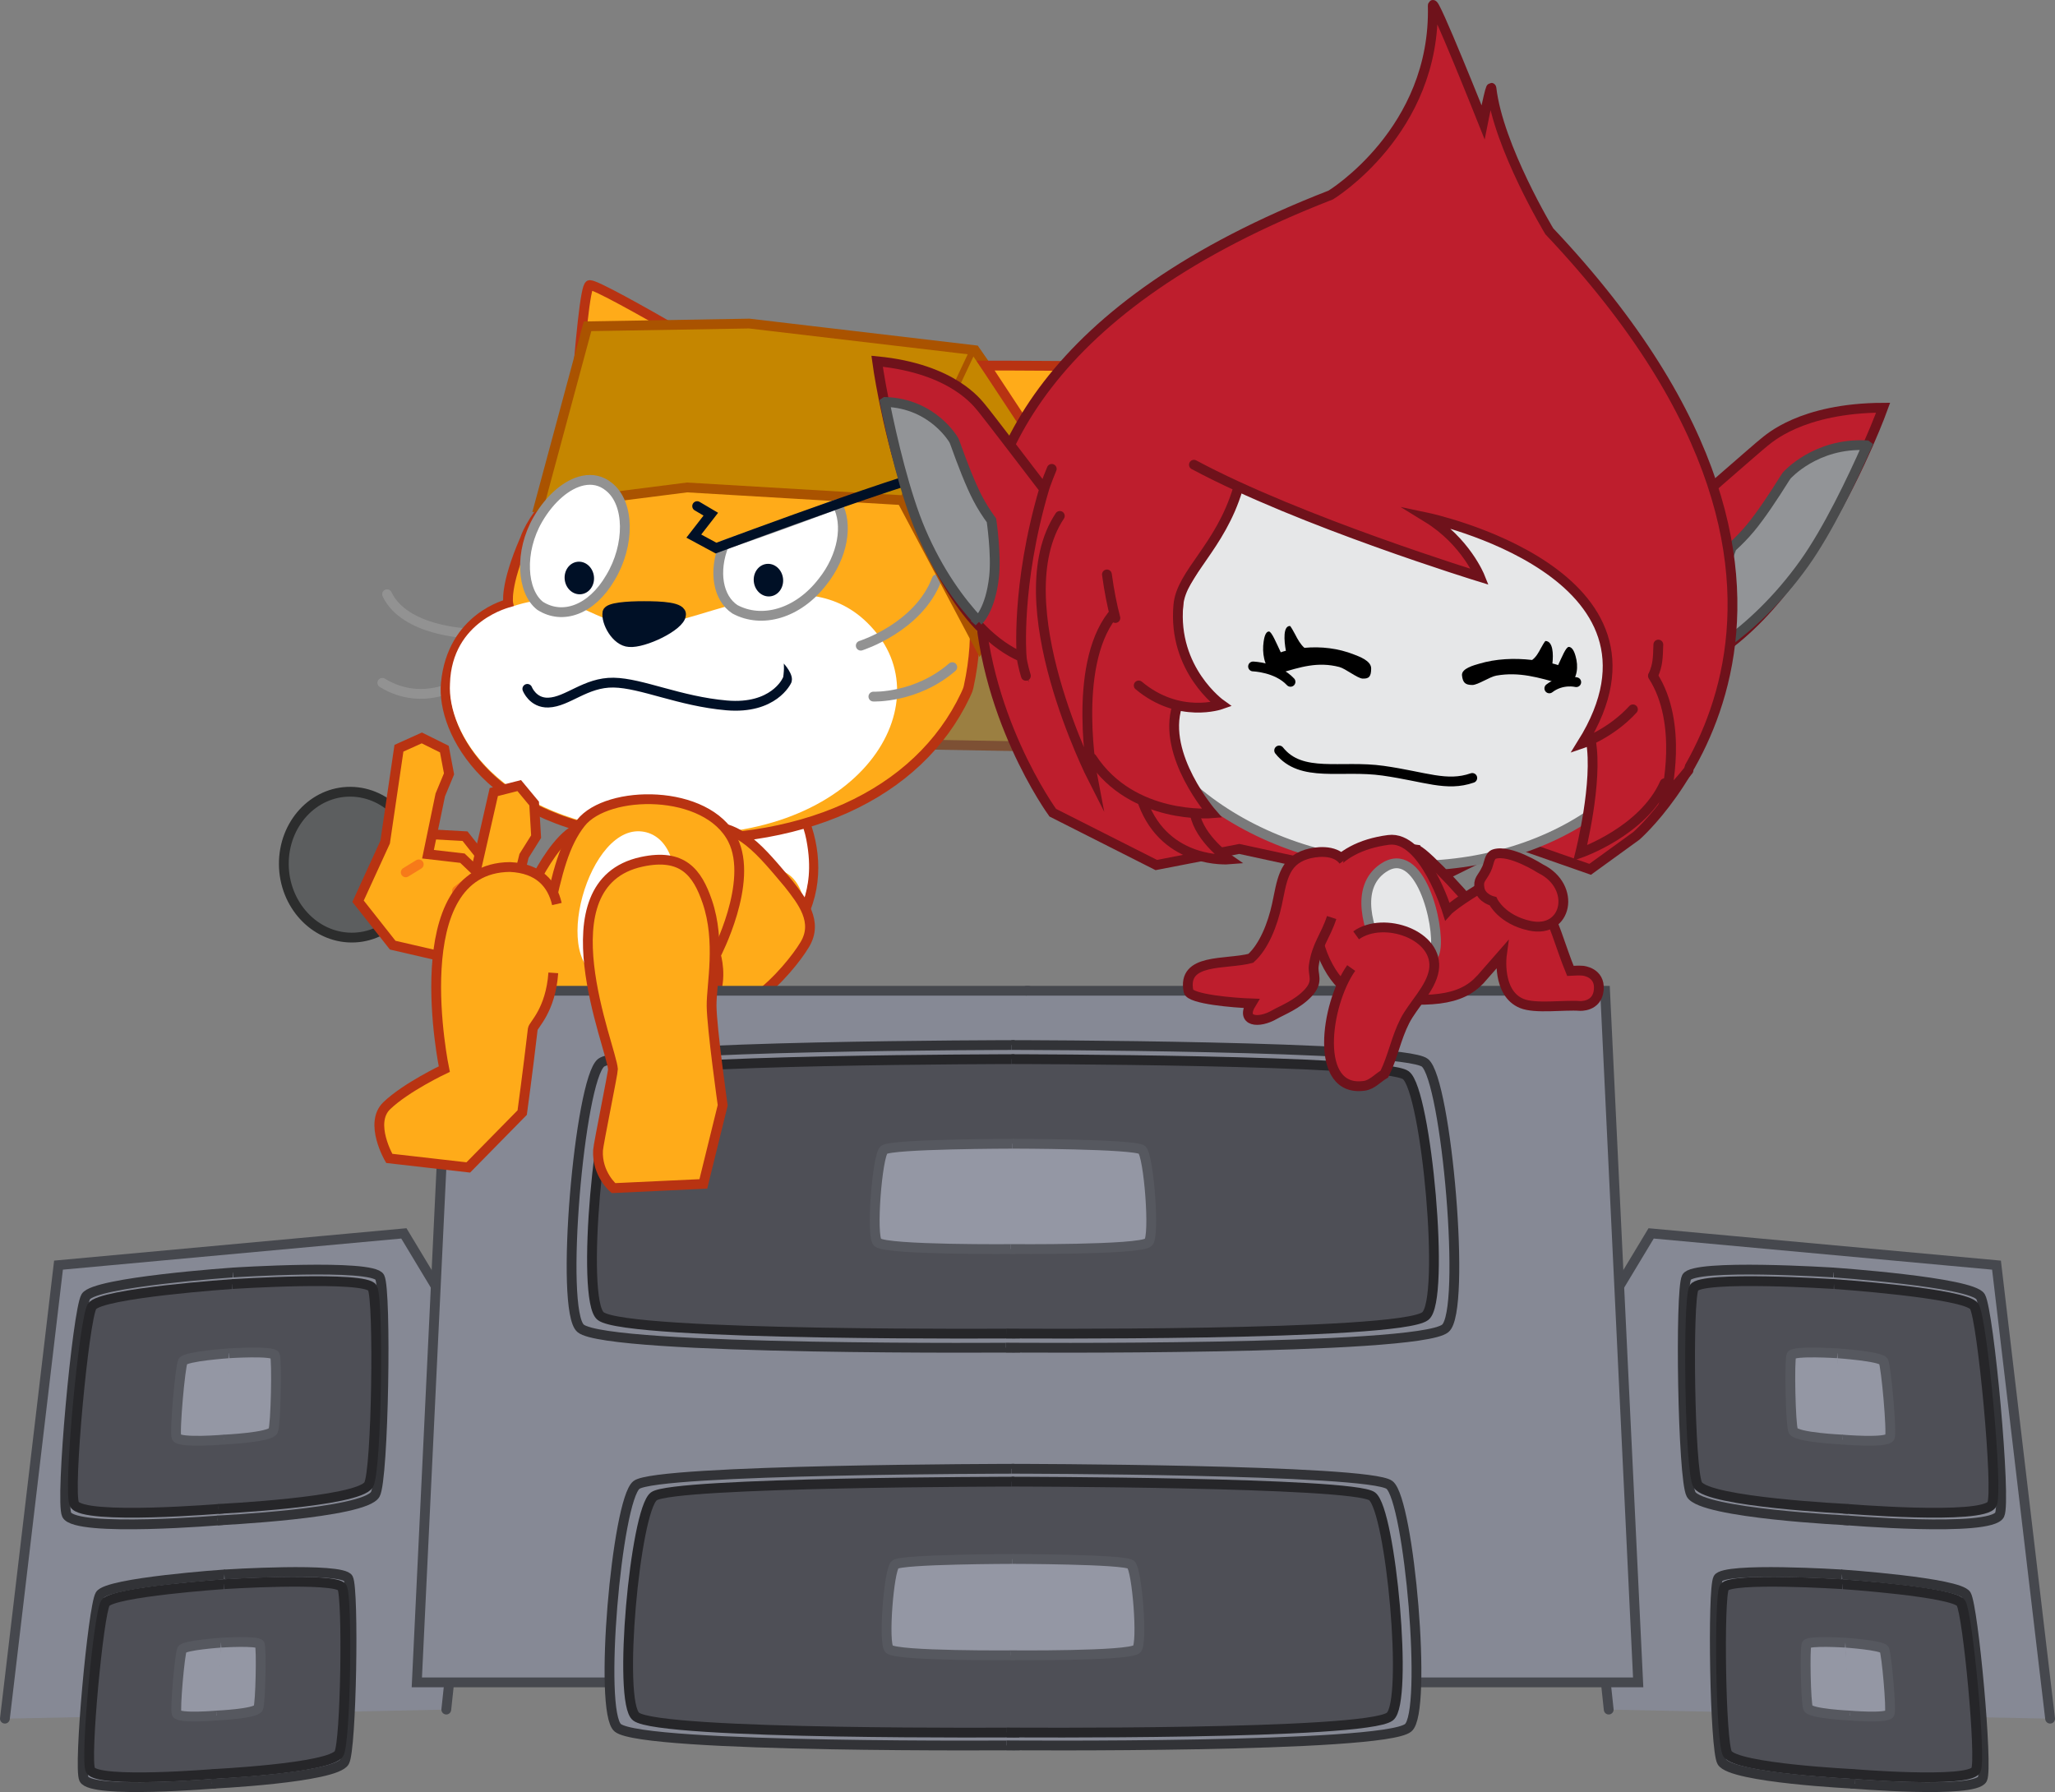 <svg version="1.1" xmlns="http://www.w3.org/2000/svg" xmlns:xlink="http://www.w3.org/1999/xlink" width="251.736" height="219.519" viewBox="0,0,251.736,219.519"><rect x="0" y="0" width="251.736" height="219.519" fill="#808080" stroke="none"/><g transform="translate(-113.524,-72.467)"><g stroke-miterlimit="10"><g fill-rule="evenodd"><path d="M198.569,187.179c1.728,-1.224 3.731,-2.887 4.726,-5.709c2.342,-6.335 0.231,-14.484 4.211,-13.703c4.062,0.75 9.622,13.098 1.468,20.691c-2.797,2.635 -5.874,3.829 -8.426,4.708c-0.648,0.251 -6.535,1.76 -9.942,-0.683c-3.407,-2.443 -2.418,-3.823 -1.943,-4.451c0.513,-0.753 7.412,0.779 9.906,-0.853z" fill="#ffab19" stroke="#b83312" stroke-width="1.2" stroke-linecap="round" stroke-linejoin="round"/><path d="M207.107,168.143c1.877,-0.064 4.496,3.571 5.193,7.176c0.698,3.605 0.178,5.8 -0.315,7.43c-0.14,-0.721 -0.763,-2.915 -2.699,-3.604c-2.432,-0.939 -5.04,1.069 -5.04,1.069c0,0 0.873,-4.547 1.006,-7.588c0.305,-2.665 0.064,-4.232 1.855,-4.485z" fill="#ffffff" stroke="none" stroke-width="1" stroke-linecap="butt" stroke-linejoin="miter"/></g><g><path d="M183.083,136.36c0,0 1.61,-28.969 2.687,-28.978c1.452,-0.012 21.693,12.098 21.693,12.098" fill="#ffab19" fill-rule="nonzero" stroke="#b83312" stroke-width="1.2" stroke-linecap="round" stroke-linejoin="miter"/><path d="M234.61,137.727l9.558,20.717l-2.82,5.492l-30.534,-0.545z" fill="#9b7f41" fill-rule="nonzero" stroke="#7d5034" stroke-width="1.2" stroke-linecap="round" stroke-linejoin="miter"/><path d="M170.879,150.046c0,0 -7.785,-0.22 -9.94,-4.787" fill="none" fill-rule="evenodd" stroke="#929292" stroke-width="1.2" stroke-linecap="round" stroke-linejoin="round"/><path d="M170.369,155.921c0,0 -4.881,3.34 -10.009,0.189" fill="none" fill-rule="evenodd" stroke="#929292" stroke-width="1.2" stroke-linecap="round" stroke-linejoin="round"/><path d="M196.833,125.234c11.075,-2.755 41.289,4.069 35.342,31.383c-0.078,0.356 -0.237,0.69 -0.394,1.022c-5.745,12.139 -20.161,18.938 -39.261,17.419c-19.1,-1.519 -24.921,-13.068 -24.383,-18.868c0.764,-8.161 7.655,-9.742 7.655,-9.742c0,0 -0.511,-2.115 2.037,-7.946c0,0 2.823,-9.243 19.003,-13.268z" fill="#ffab19" fill-rule="evenodd" stroke="#b83312" stroke-width="1.2" stroke-linecap="butt" stroke-linejoin="miter"/><path d="M220.908,150.018c7.872,9.761 -3.136,26.653 -27.75,24.463c-18.89,-1.442 -24.863,-12.435 -24.513,-18.249c0.222,-7.788 7.491,-9.421 7.491,-9.421c8.226,-2.863 9.507,2.636 16.716,2.307c7.21,-0.329 20.172,-8.96 28.055,0.901z" fill="#ffffff" fill-rule="evenodd" stroke="none" stroke-width="1" stroke-linecap="butt" stroke-linejoin="miter"/><path d="M196.941,147.818c-0.13,1.356 -4.55,3.47 -6.341,3.299c-1.598,-0.087 -2.876,-2.462 -2.662,-3.648c0.157,-0.593 2.382,-0.76 4.491,-0.758c2.008,0.002 4.71,0.09 4.512,1.107z" fill="#001026" fill-rule="evenodd" stroke="#001026" stroke-width="1.2" stroke-linecap="round" stroke-linejoin="round"/><path d="M228.276,143.428c-2.247,5.915 -9.309,8.131 -9.309,8.131" fill="none" fill-rule="evenodd" stroke="#929292" stroke-width="1.2" stroke-linecap="round" stroke-linejoin="round"/><path d="M230.178,154.19c-4.43,3.827 -9.665,3.607 -9.665,3.607" fill="none" fill-rule="evenodd" stroke="#929292" stroke-width="1.2" stroke-linecap="round" stroke-linejoin="round"/><path d="M224.002,133.734l-26.319,-1.556l-18.136,2.312l5.949,-22.055l19.816,-0.332l27.647,3.262l12.874,18.526l-12.252,17.896z" fill="#c58600" fill-rule="nonzero" stroke="#aa5300" stroke-width="1.2" stroke-linecap="round" stroke-linejoin="miter"/><path d="M223.994,133.929l8.58,-18.26" fill="none" fill-rule="nonzero" stroke="#aa5300" stroke-width="0.75" stroke-linecap="round" stroke-linejoin="miter"/><path d="M239.534,125.266l-5.286,-8.016c0,0 17.205,-0.022 18.243,0.351c1.163,0.419 -13.569,23.053 -13.569,23.053z" fill="#ffab19" fill-rule="nonzero" stroke="#b83312" stroke-width="1.2" stroke-linecap="round" stroke-linejoin="miter"/><path d="M214.286,143.735c-3.038,3.938 -7.45,5.138 -10.733,3.368c-2.088,-1.371 -2.643,-4.637 -1.354,-7.875c4.639,-1.576 9.277,-3.277 13.881,-5.003c1.369,2.493 0.697,6.386 -1.794,9.51z" fill="#ffffff" fill-rule="evenodd" stroke="#929292" stroke-width="1.2" stroke-linecap="round" stroke-linejoin="round"/><path d="M188.092,132.076c2.594,2.019 2.602,7.187 0.207,11.152c-2.313,3.966 -5.858,5.201 -8.606,3.453c-2.258,-1.744 -2.584,-6.643 -0.271,-10.609c1.481,-2.54 3.556,-4.331 5.538,-4.736c1.113,-0.228 2.197,-0.018 3.131,0.74z" fill="#ffffff" fill-rule="evenodd" stroke="#929292" stroke-width="1.2" stroke-linecap="round" stroke-linejoin="round"/><path d="M205.868,143.738c-0.126,-1.093 0.565,-2.079 1.559,-2.193c0.993,-0.115 1.891,0.688 2.018,1.78c0.126,1.093 -0.565,2.079 -1.559,2.193c-0.993,0.115 -1.891,-0.688 -2.018,-1.78" fill="#001026" fill-rule="evenodd" stroke="none" stroke-width="1" stroke-linecap="butt" stroke-linejoin="miter"/><path d="M182.702,143.476c-0.126,-1.093 0.565,-2.079 1.559,-2.193c0.993,-0.115 1.891,0.688 2.018,1.78c0.126,1.093 -0.565,2.079 -1.559,2.193c-0.993,0.115 -1.891,-0.688 -2.018,-1.78" fill="#001026" fill-rule="evenodd" stroke="none" stroke-width="1" stroke-linecap="butt" stroke-linejoin="miter"/><path d="M231.272,129.873c0.841,-1.828 -30.036,9.733 -30.036,9.733l-2.72,-1.47l2.082,-2.683l-1.673,-0.988" fill="none" fill-rule="nonzero" stroke="#001026" stroke-width="1.2" stroke-linecap="round" stroke-linejoin="miter"/><path d="M209.896,155.876c0,0 -1.595,3.499 -7.362,2.999c-5.767,-0.499 -10.413,-2.735 -13.847,-2.789c-3.434,-0.054 -5.626,2.37 -7.998,2.447c-1.899,0.062 -2.567,-1.682 -2.567,-1.682" fill="none" fill-rule="nonzero" stroke="#001026" stroke-width="1.2" stroke-linecap="round" stroke-linejoin="miter"/><path d="M209.34,156.148c0.323,-1.596 0.192,-2.402 0.192,-2.402c0,0 1.306,1.386 0.938,2.272" fill="#001026" fill-rule="nonzero" stroke="#000000" stroke-width="0" stroke-linecap="round" stroke-linejoin="miter"/></g><g fill-rule="nonzero" stroke-linejoin="miter"><g stroke-width="1.2" stroke-linecap="round"><path d="M319.595,135.366c0,0 9.519,-8.332 10.038,-8.716c0.519,-0.383 4.501,-4.2 14.575,-4.24c0,0 -10.053,28.045 -25.686,32.524c0,0 2.468,-8.084 1.074,-19.568zM319.624,135.609c-0.096,-0.948 -0.534,-2.658 -0.534,-2.658M317.527,157.055c0,0 0.746,-1.307 0.993,-2.12" fill="#be1e2d" stroke="#6f121b"/><path d="M324.997,151.239c0,0 -1.332,-1.383 -1.011,-5.25c0.213,-2.614 1.671,-6.47 1.671,-6.47c0.745,-0.674 1.542,-1.472 2.286,-2.367c1.26,-1.513 2.805,-3.832 4.243,-6.131l0.217,-0.314c0,0 3.539,-4.026 9.768,-3.697l0.066,0.05c-1.86,4.215 -4.801,10.366 -7.709,14.437c-3.262,4.566 -6.762,7.719 -9.653,9.815z" fill="#929497" stroke="#4a4b4c"/></g><path d="M298.783,175.541l-11.371,5.488l-22.114,-4.548l-10.169,2.013l-13.216,-7.224l-4.531,-8.821l-3.391,-10.116l-0.819,-11.958l2.758,-11.007l4.465,-7.865l6.06,-7.323l7.505,-6.174l8.143,-5.208l8.807,-4.506l6.018,-2.368l2.814,-2.039l3.361,-3.63l2.501,-3.69l2.517,-5.173l1.188,-7.467l3.103,6.044l2.952,7.551l0.922,-3.497l0.499,2.137l2.301,6.921l3.867,6.965l2.786,3.512l4.046,5.183l4.936,6.257l4.162,6.86l3.148,7.02l2.374,7.623l1.428,7.097l-0.561,7.005l-1.125,6.939l-2.284,5.695l-3.818,6.765l-3.67,3.871l-5.946,4.99z" fill="#be1e2d" stroke="#8c8c8c" stroke-width="0" stroke-linecap="round"/><path d="M308.317,178.956l-9.595,-3.357l-11.387,5.634l-21.999,-4.775l-10.168,1.972l-12.681,-6.411c0,0 -35.525,-48.633 34.053,-75.664c0,0 12.91,-7.845 12.495,-23.217c-0.034,-1.25 6.166,14.307 6.166,14.307c0,0 0.951,-4.811 1.026,-4.165c0.836,7.167 7.084,17.516 7.084,17.516c43.267,45.783 10.658,74.065 10.658,74.065z" fill="none" stroke="#6f121b" stroke-width="1.2" stroke-linecap="round"/><g><path d="M319.198,155.158c-1.384,14.599 -17.898,24.97 -36.886,23.165c-18.988,-1.806 -33.259,-15.105 -31.875,-29.704c1.384,-14.599 17.898,-24.97 36.886,-23.165c18.988,1.806 33.259,15.105 31.875,29.704z" fill="#e6e7e8" stroke="#7a7a7b" stroke-width="1.2" stroke-linecap="butt"/><path d="M260.394,172.765l1.439,2.842l2.137,2.123l-1.726,0.185l-3.734,-1.402l-3.182,-2.484l-1.107,-2.549l-3.862,-2.898l-2.809,-2.623l-0.295,2.185c-3.076,-9.55 -9.117,-19.966 -4.507,-31.611c29.08,-22.63 70.864,-21.226 79.876,10.763c0.12,0.428 0.229,0.852 0.325,1.274c0.011,0.607 -0.007,1.169 -0.063,1.671c-0.635,5.677 -2.004,11.14 -3.123,16.774c-0.074,0.371 -0.215,0.774 -0.397,1.192l-0.989,1.067l-0.011,-1.357l-2.939,4.467l-4.966,3.732l-2.898,1.081l0.785,-3.858l0.648,-5.363l-0.008,-4.341l-0.957,-0.227l0.543,-1.305l1.552,-3.107l0.495,-3.75l-0.159,-4.22l-2.514,-4.443l-4.756,-4.385l-6.645,-3.616l-7.994,-2.659l1.976,1.273l2.931,2.991l1.356,3.384l-14.854,-5.482l-14.288,-5.563l-0.947,2.622l-3.154,5.261l-2.977,4.871l-0.471,4.973l1.896,5.063l3.27,3.837l-2.96,0.261l-2.493,-0.237l-0.306,3.226l1.192,3.64l1.508,3.263l1.823,2.886z" fill="#be1e2d" stroke="#8c8c8c" stroke-width="0" stroke-linecap="butt"/><path d="M265.157,132.362c-2.149,7.143 -6.922,10.323 -7.281,14.194c-0.74,7.966 5.226,12.203 5.226,12.203c0,0 -5.14,1.814 -10.087,-2.326" fill="none" stroke="#6f121b" stroke-width="1.2" stroke-linecap="round"/><path d="M250.158,148.172c-0.413,-1.559 -0.764,-3.33 -1.036,-5.339" fill="none" stroke="#6f121b" stroke-width="1.2" stroke-linecap="round"/><path d="M259.779,129.394c12.925,6.943 35.038,13.738 35.038,13.738c0,0 -1.738,-4.365 -6.461,-7.263c0,0 32.034,6.745 18.973,27.674c0,0 3.481,-1.181 6.228,-4.185" fill="none" stroke="#6f121b" stroke-width="1.2" stroke-linecap="round"/><path d="M316.669,151.425c-0.056,1.671 -0.056,2.451 -0.61,3.734" fill="none" stroke="#6f121b" stroke-width="1.2" stroke-linecap="round"/><path d="M317.442,168.408c-2.626,5.9 -10.343,8.555 -10.343,8.555c0,0 2.212,-8.759 1.303,-13.75" fill="none" stroke="#6f121b" stroke-width="1.2" stroke-linecap="round"/><path d="M249.749,147.861c-4.953,6.388 -2.343,20.011 -2.343,20.011c0,0 -11.057,-21.685 -4.055,-32.208" fill="none" stroke="#6f121b" stroke-width="1.2" stroke-linecap="round"/><path d="M320.364,166.832c-1.591,1.994 -2.762,3.036 -2.762,3.036c0,0 2.186,-8.742 -1.595,-14.604" fill="none" stroke="#6f121b" stroke-width="1.2" stroke-linecap="round"/><path d="M257.721,158.97c-1.905,6.029 4.267,13.124 4.267,13.124c0,0 -9.713,0.837 -14.701,-6.746" fill="none" stroke="#6f121b" stroke-width="1.2" stroke-linecap="round"/><path d="M259.886,172.152c0.619,3.124 4.199,5.592 4.199,5.592c0,0 -7.736,0.636 -10.543,-6.92" fill="none" stroke="#6f121b" stroke-width="1.2" stroke-linecap="round"/></g><g fill="#000000" stroke="none" stroke-width="0.5" stroke-linecap="butt"><path d="M305.705,151.711c0.498,0.017 0.733,0.805 0.828,1.138c0.357,1.247 0.227,2.659 -0.7,3.432l-0.374,0.011c-0.169,0.044 -0.405,0.032 -0.729,-0.06c-2.722,-0.769 -5.106,-1.498 -7.906,-1.005c-0.803,0.141 -2.267,1.149 -2.94,1.148c-0.864,-0.002 -1.165,-0.279 -1.266,-1.166c-0.098,-0.865 1.515,-1.262 2.098,-1.437c2.03,-0.607 4.283,-0.718 6.493,-0.46c0.483,-0.366 0.764,-0.859 1.088,-1.472c0.093,-0.176 0.477,-0.859 0.559,-0.856c0.923,0.044 0.966,1.616 0.838,2.755c0.239,0.057 0.48,0.124 0.701,0.199c0.439,-0.921 0.952,-2.239 1.308,-2.227z"/><path d="M270.414,152.373c0.198,-0.073 0.415,-0.136 0.631,-0.189c-0.235,-1.278 -0.356,-3.032 0.498,-3.038c0.076,-0.001 0.502,0.781 0.607,0.982c0.364,0.7 0.675,1.265 1.162,1.696c2.028,-0.184 4.133,0.046 6.082,0.82c0.56,0.222 2.1,0.742 2.097,1.704c-0.003,0.986 -0.255,1.281 -1.057,1.243c-0.626,-0.03 -2.089,-1.225 -2.849,-1.421c-2.652,-0.683 -4.794,0.02 -7.246,0.75c-0.291,0.087 -0.51,0.089 -0.671,0.032l-0.349,-0.03c-0.94,-0.907 -1.205,-2.489 -1,-3.865c0.055,-0.367 0.192,-1.237 0.654,-1.232c0.33,0.003 0.941,1.499 1.443,2.549z"/></g><path d="M311.533,168.303" fill="none" stroke="#000000" stroke-width="1.2" stroke-linecap="round"/><g stroke-width="1.2" stroke-linecap="round"><path d="M238.676,152.949c-13.716,-6.029 -17.708,-36.232 -17.708,-36.232c9.384,0.908 12.364,5.243 12.775,5.689c0.41,0.446 7.686,9.981 7.686,9.981c-3.502,11.894 -2.752,20.563 -2.752,20.563zM242.362,129.902c0,0 -0.736,1.752 -1.008,2.735M238.676,152.949c0.075,0.872 0.519,2.304 0.519,2.304" fill="#be1e2d" stroke="#6f121b"/><path d="M233.445,148.614c-2.293,-2.441 -4.952,-6.04 -7.117,-11.097c-1.93,-4.509 -3.492,-11.197 -4.418,-15.766l0.071,-0.047c5.871,0.191 8.398,4.707 8.398,4.707l0.142,0.347c0.9,2.528 1.895,5.087 2.78,6.779c0.522,1 1.112,1.903 1.677,2.672c0,0 0.62,4.16 0.317,6.912c-0.443,4.073 -1.949,5.405 -1.949,5.405z" fill="#929497" stroke="#4a4b4c"/></g><path d="M267.022,154.106c0,0 2.921,0.088 4.589,1.882" fill="none" stroke="#000000" stroke-width="1.2" stroke-linecap="round"/><path d="M303.316,156.792c1.54,-1.194 3.296,-0.761 3.296,-0.761" fill="none" stroke="#000000" stroke-width="1.2" stroke-linecap="round"/><path d="M293.877,167.763c-3.141,1.097 -5.752,-0.151 -10.914,-0.885c-5.162,-0.734 -10.03,0.932 -12.742,-2.48" fill="none" stroke="#000000" stroke-width="1.2" stroke-linecap="round"/></g><g fill-rule="nonzero" stroke-width="1.2" stroke-linejoin="miter"><path d="M187.339,181.699c-1.967,3.013 -2.12,6.366 -4.281,9.097c-4.799,6.063 -12.114,2.227 -14.64,-2.56c-1.502,-2.846 -0.125,-6.775 3.349,-7.763c2.642,-0.751 5.996,1.918 6.348,1.82c0.046,-0.013 4.846,-11.415 9.105,-8.053c3.348,2.643 0.473,6.917 0.119,7.458z" fill="#ffab19" stroke="#b83312" stroke-linecap="butt"/><g><path d="M163.678,178.724l0.883,-4.154l5.929,0.325l3.283,4.149l-3.913,4.126" fill="#ffab19" stroke="#b83312" stroke-linecap="round"/><path d="M148.293,178.332c-0.031,-4.934 3.626,-8.91 8.168,-8.88c4.542,0.03 8.249,4.054 8.279,8.988c0.031,4.934 -3.626,8.91 -8.168,8.88c-4.542,-0.03 -8.249,-4.054 -8.279,-8.988z" fill="#5c5e5f" stroke="#2c2d2d" stroke-linecap="butt"/><path d="M157.386,182.866l3.318,-7.241l1.69,-11.5l2.803,-1.265l2.76,1.368l0.573,3.033l-1.074,2.585l-1.502,7.259l4.216,0.486l1.642,1.565l2.2,-9.666l3.118,-0.792l1.826,2.2l0.241,4.053l-1.481,2.36l-1.566,6.286l0.88,3.629l-4.198,3.612l-11.203,-2.592z" fill="#ffab19" stroke="#b83312" stroke-linecap="round"/><path d="M174.457,182.307l3.636,1.393l0.415,4.055l-2.733,2.752l-2.823,-1.243l-1.065,-4.175z" fill="#5c5e5f" stroke="#2c2d2d" stroke-linecap="round"/><path d="M164.82,178.348l-1.593,0.978" fill="none" stroke="#f77a19" stroke-linecap="round"/><path d="M169.505,181.582l1.277,-0.988" fill="none" stroke="#f77a19" stroke-linecap="round"/></g></g><g><path d="M202.032,185.212c-0.879,-0.923 -2.013,-2.418 -3.173,-3.817c-1.942,-2.299 -4.37,-6.97 0.93,-7.585c4.256,-0.55 6.999,2.961 10.338,6.92c1.679,2.135 3.665,4.65 1.983,7.441c-1.883,3.155 -9.237,11.711 -14.07,7.2c-3.392,-3.765 0.809,-6.382 3.668,-8.591c0.421,-0.415 0.482,-1.017 0.323,-1.567z" fill="#ffab19" fill-rule="evenodd" stroke="#b83312" stroke-width="1.2" stroke-linecap="round" stroke-linejoin="round"/><path d="M188.281,199.315c-11.339,-0.859 -8.258,-11.491 -7.632,-14.553c1.12,-5.47 2.034,-8.964 4.029,-11.489c3.252,-4.115 15.456,-4.233 18.612,2.06c2.609,5.202 -2.073,14.119 -2.073,14.119c0,0 3.499,11.108 -12.937,9.863z" fill="#ffab19" fill-rule="nonzero" stroke="#b83312" stroke-width="1.2" stroke-linecap="butt" stroke-linejoin="miter"/><path d="M188.354,192.383c-7.798,-0.239 -3.21,-18.433 3.535,-18.084c3.002,0.156 4.912,3.415 4.202,8.624c-0.837,6.145 -2.759,9.613 -7.738,9.46z" fill="#ffffff" fill-rule="nonzero" stroke="none" stroke-width="0.5" stroke-linecap="butt" stroke-linejoin="miter"/></g><g fill-rule="nonzero" stroke-width="1.2" stroke-linejoin="miter"><g fill="#868995" stroke="#46484e" stroke-linecap="round"><g><path d="M114.124,282.997l6.567,-55.556l42.307,-3.889l9.705,16.111l-4.508,42.222"/><path d="M239.483,278.553h-74.898l4.055,-84.722h70.843"/></g><g><path d="M310.59,281.886l-4.508,-42.222l9.705,-16.111l42.307,3.889l6.567,55.556"/><path d="M239.302,193.83h70.843l4.055,84.722h-74.898"/></g></g><g stroke-linecap="butt"><g fill="#868995" stroke="#323337"><path d="M238.485,237.543c0,0 -50.422,0.425 -53.825,-2.35c-2.626,-2.141 -0.139,-30.467 2.499,-32.542c2.709,-2.13 50.651,-2.169 50.651,-2.169"/><path d="M237.416,200.481c0,0 47.942,0.04 50.651,2.169c2.638,2.075 5.125,30.401 2.499,32.542c-3.403,2.775 -53.825,2.35 -53.825,2.35"/></g><g fill="#4e4f56" stroke="#262629"><path d="M238.445,235.818c0,0 -48.092,0.385 -51.337,-2.131c-2.504,-1.942 -0.133,-27.63 2.384,-29.511c2.583,-1.931 48.31,-1.967 48.31,-1.967"/><path d="M237.425,202.208c0,0 45.726,0.036 48.31,1.967c2.517,1.881 4.888,27.569 2.384,29.511c-3.245,2.516 -51.337,2.131 -51.337,2.131"/></g><g fill="#9497a4" stroke="#56585f"><path d="M237.886,225.47c0,0 -15.796,0.148 -16.862,-0.818c-0.822,-0.745 -0.044,-10.605 0.783,-11.327c0.849,-0.741 15.867,-0.755 15.867,-0.755"/><path d="M237.551,212.569c0,0 15.019,0.014 15.867,0.755c0.827,0.722 1.605,10.582 0.783,11.327c-1.066,0.966 -16.862,0.818 -16.862,0.818"/></g></g><g stroke-linecap="butt"><g fill="#868995" stroke="#323337"><path d="M238.41,286.266c0,0 -46.094,0.388 -49.205,-2.148c-2.4,-1.957 -0.127,-27.852 2.285,-29.748c2.476,-1.947 46.303,-1.983 46.303,-1.983"/><path d="M237.433,252.386c0,0 43.827,0.036 46.303,1.983c2.412,1.896 4.685,27.791 2.285,29.748c-3.11,2.537 -49.205,2.148 -49.205,2.148"/></g><g fill="#4e4f56" stroke="#262629"><path d="M238.373,284.689c0,0 -43.963,0.352 -46.93,-1.948c-2.289,-1.775 -0.121,-25.258 2.179,-26.978c2.362,-1.766 44.163,-1.798 44.163,-1.798"/><path d="M237.441,253.964c0,0 41.801,0.033 44.163,1.798c2.3,1.72 4.468,25.203 2.179,26.978c-2.967,2.3 -46.93,1.948 -46.93,1.948"/></g><g fill="#9497a4" stroke="#56585f"><path d="M237.863,275.229c0,0 -14.44,0.135 -15.414,-0.748c-0.752,-0.681 -0.04,-9.695 0.716,-10.355c0.776,-0.678 14.505,-0.69 14.505,-0.69"/><path d="M237.557,263.436c0,0 13.729,0.013 14.505,0.69c0.756,0.66 1.468,9.674 0.716,10.355c-0.974,0.883 -15.414,0.748 -15.414,0.748"/></g></g><g stroke-linecap="butt"><g fill="#868995" stroke="#323337"><path d="M140.802,258.673c0,0 -18.012,1.54 -19.104,-0.652c-0.842,-1.692 1.301,-24.951 2.334,-26.712c1.061,-1.808 18.171,-2.974 18.171,-2.974"/><path d="M142.063,228.343c0,0 17.107,-1.101 17.979,0.579c0.85,1.637 0.481,24.778 -0.551,26.594c-1.337,2.353 -19.312,3.198 -19.312,3.198"/></g><g fill="#4e4f56" stroke="#262629"><path d="M140.864,257.261c0,0 -17.179,1.452 -18.226,-0.532c-0.808,-1.531 1.177,-22.627 2.159,-24.227c1.008,-1.643 17.327,-2.754 17.327,-2.754"/><path d="M141.99,229.758c0,0 16.316,-1.052 17.152,0.469c0.815,1.481 0.522,22.465 -0.458,24.114c-1.27,2.138 -18.415,2.959 -18.415,2.959"/></g><g fill="#9497a4" stroke="#56585f"><path d="M141.123,248.799c0,0 -5.643,0.494 -5.981,-0.271c-0.26,-0.591 0.455,-8.685 0.782,-9.296c0.336,-0.627 5.696,-0.994 5.696,-0.994"/><path d="M141.575,238.241c0,0 5.359,-0.344 5.629,0.243c0.263,0.572 0.104,8.629 -0.223,9.259c-0.423,0.816 -6.053,1.069 -6.053,1.069"/></g></g><g stroke-linecap="butt"><g fill="#868995" stroke="#323337"><path d="M139.941,290.942c0,0 -15.21,1.3 -16.131,-0.551c-0.711,-1.428 1.099,-21.068 1.971,-22.556c0.896,-1.527 15.344,-2.512 15.344,-2.512"/><path d="M141.007,265.332c0,0 14.445,-0.93 15.181,0.489c0.717,1.382 0.406,20.923 -0.465,22.456c-1.129,1.987 -16.307,2.7 -16.307,2.7"/></g><g fill="#4e4f56" stroke="#262629"><path d="M139.994,289.75c0,0 -14.506,1.226 -15.39,-0.449c-0.682,-1.293 0.994,-19.106 1.823,-20.457c0.851,-1.387 14.631,-2.325 14.631,-2.325"/><path d="M140.945,266.526c0,0 13.777,-0.888 14.484,0.396c0.688,1.251 0.441,18.969 -0.386,20.362c-1.072,1.805 -15.549,2.499 -15.549,2.499"/></g><g fill="#9497a4" stroke="#56585f"><path d="M140.213,282.605c0,0 -4.765,0.418 -5.05,-0.229c-0.22,-0.499 0.384,-7.334 0.66,-7.85c0.283,-0.53 4.81,-0.839 4.81,-0.839"/><path d="M140.595,273.689c0,0 4.525,-0.29 4.753,0.205c0.222,0.483 0.088,7.286 -0.188,7.818c-0.357,0.689 -5.112,0.902 -5.112,0.902"/></g></g><g stroke-linecap="butt"><g fill="#868995" stroke="#323337"><path d="M337.97,228.334c0,0 17.11,1.166 18.171,2.974c1.034,1.762 3.176,25.02 2.334,26.712c-1.091,2.192 -19.104,0.652 -19.104,0.652"/><path d="M339.994,258.714c0,0 -17.975,-0.844 -19.312,-3.197c-1.032,-1.816 -1.4,-24.957 -0.551,-26.594c0.872,-1.68 17.979,-0.579 17.979,-0.579"/></g><g fill="#4e4f56" stroke="#262629"><path d="M338.049,229.749c0,0 16.319,1.111 17.327,2.754c0.981,1.6 2.966,22.696 2.159,24.227c-1.047,1.984 -18.226,0.532 -18.226,0.532"/><path d="M339.903,257.3c0,0 -17.145,-0.822 -18.415,-2.959c-0.98,-1.65 -1.272,-22.633 -0.458,-24.114c0.836,-1.521 17.152,-0.469 17.152,-0.469"/></g><g fill="#9497a4" stroke="#56585f"><path d="M338.554,238.238c0,0 5.36,0.366 5.696,0.994c0.327,0.611 1.042,8.705 0.782,9.296c-0.338,0.766 -5.981,0.271 -5.981,0.271"/><path d="M339.245,248.812c0,0 -5.63,-0.252 -6.053,-1.069c-0.327,-0.63 -0.486,-8.687 -0.223,-9.259c0.27,-0.587 5.629,-0.243 5.629,-0.243"/></g></g><g stroke-linecap="butt"><g fill="#868995" stroke="#323337"><path d="M339.048,265.324c0,0 14.448,0.985 15.344,2.512c0.873,1.487 2.682,21.127 1.971,22.556c-0.921,1.851 -16.131,0.551 -16.131,0.551"/><path d="M340.757,290.977c0,0 -15.178,-0.713 -16.307,-2.7c-0.871,-1.533 -1.182,-21.074 -0.465,-22.456c0.736,-1.419 15.181,-0.489 15.181,-0.489"/></g><g fill="#4e4f56" stroke="#262629"><path d="M339.115,266.519c0,0 13.78,0.938 14.631,2.325c0.829,1.351 2.505,19.164 1.823,20.457c-0.884,1.675 -15.39,0.449 -15.39,0.449"/><path d="M340.681,289.783c0,0 -14.477,-0.694 -15.549,-2.499c-0.827,-1.393 -1.074,-19.111 -0.386,-20.362c0.706,-1.284 14.484,-0.396 14.484,-0.396"/></g><g fill="#9497a4" stroke="#56585f"><path d="M339.541,273.687c0,0 4.526,0.309 4.81,0.839c0.276,0.516 0.88,7.351 0.66,7.85c-0.285,0.647 -5.05,0.229 -5.05,0.229"/><path d="M340.125,282.615c0,0 -4.754,-0.213 -5.112,-0.902c-0.276,-0.532 -0.41,-7.335 -0.188,-7.818c0.228,-0.496 4.753,-0.205 4.753,-0.205"/></g></g></g><path d="M240.904,174.806" fill="none" fill-rule="nonzero" stroke="#000000" stroke-width="1.2" stroke-linecap="round" stroke-linejoin="miter"/><g fill-rule="nonzero" stroke-width="1.2" stroke-linejoin="miter"><path d="M287.177,176.628c0.993,0.318 7.298,7.049 7.627,8.11c0.912,2.94 -3.329,4.293 -5.346,3.647c-2.379,-0.762 -10.012,-11.776 -3.689,-11.936c0.283,-0.054 0.572,-0.04 0.844,0.036c0.164,0.017 0.334,0.039 0.512,0.067z" fill="#be1e2d" stroke="#6f121b" stroke-linecap="butt"/><g><path d="M294.884,192.431c-2.491,2.677 -6.133,2.963 -14.485,2.038c-5.506,-0.61 -10.873,-17.264 3.219,-19.117c4.318,-0.568 7.192,8.737 7.192,8.737c0,0 0.676,-0.762 3.812,-2.691c7.638,-4.7 8.954,4.446 11.272,9.995c0.567,-0.033 1.089,-0.051 1.507,-0.019c0,0 2.157,0.166 1.974,2.324c-0.183,2.158 -2.339,1.992 -2.339,1.992c-1.884,-0.146 -5.441,0.385 -7.104,-0.304c-3.072,-1.273 -2.434,-5.936 -2.434,-5.936c0,0 -2.408,2.761 -2.612,2.981z" fill="#be1e2d" stroke="#6f121b" stroke-linecap="butt"/><path d="M282.674,189.248c-1.442,-2.719 -3.29,-7.999 0.275,-10.443c4.529,-3.105 6.949,7.024 6.413,9.992c-0.581,3.217 -5.065,3.512 -6.688,0.452z" fill="#e6e7e8" stroke="#7a7a7b" stroke-linecap="round"/></g><path d="M276.651,184.861c-0.758,2.328 -1.837,3.351 -2.193,5.9c-0.157,1.124 0.647,1.885 -0.664,3.315c-1.311,1.43 -3.29,2.181 -4.111,2.66c-2.002,1.168 -4.246,0.879 -2.874,-1.354c-2.089,-0.07 -7.499,-0.512 -7.695,-1.498c-0.815,-4.111 4.557,-3.214 7.633,-4.027c1.617,-1.459 2.66,-4.135 3.192,-6.556c0.611,-2.783 0.746,-5.288 3.628,-6.183c1.017,-0.316 3.46,-0.683 4.537,0.785" fill="#be1e2d" stroke="#6f121b" stroke-linecap="butt"/><path d="M295.633,178.897c0.305,-0.638 0.311,-1.616 0.962,-1.813c1.94,-0.586 5.648,1.795 5.648,1.795c4.431,2.177 3.28,7.993 -1.335,6.987c-3.425,-0.747 -4.498,-3.004 -4.498,-3.004c0,0 -1.399,-0.332 -1.631,-1.512c-0.231,-1.18 0.241,-1.174 0.853,-2.453z" fill="#be1e2d" stroke="#6f121b" stroke-linecap="butt"/></g><path d="M248.306,178.882" fill="none" fill-rule="nonzero" stroke="#000000" stroke-width="1.2" stroke-linecap="round" stroke-linejoin="miter"/><path d="M279.646,187.042c3.39,-2.432 10.265,-0.018 9.524,4.3c-0.381,2.218 -2.537,4.205 -3.549,6.181c-1.091,2.128 -1.454,4.372 -2.511,6.513c-0.818,0.479 -1.503,1.303 -2.454,1.438c-6.223,0.885 -4.78,-9.94 -1.611,-14.427" fill="#be1e2d" fill-rule="nonzero" stroke="#6f121b" stroke-width="1.2" stroke-linecap="butt" stroke-linejoin="miter"/><g fill="#ffab19" fill-rule="nonzero" stroke="#b83312" stroke-width="1.2" stroke-linecap="butt" stroke-linejoin="miter"><path d="M200.694,195.701c0.03,2.723 1.359,12.16 1.359,12.16l-2.371,9.631l-11.006,0.514c0,0 -2.047,-1.722 -1.894,-4.627c0.039,-0.745 1.85,-9.554 1.828,-9.931c-0.158,-2.664 -8.756,-22.752 3.509,-25.409c5.035,-1.091 6.827,1.312 8.043,4.867c1.682,4.921 0.503,10.183 0.532,12.795z"/><path d="M181.303,191.639c-0.327,4.621 -2.456,6.375 -2.515,6.879c-0.594,5.113 -1.296,10.239 -1.296,10.239l-6.603,6.718l-9.683,-1.108c0,0 -2.521,-4.325 -0.303,-6.456c2.365,-2.272 7.046,-4.483 7.046,-4.483c0,0 -5.16,-24.622 8.031,-24.756c3.564,0.154 5.198,2.086 5.764,4.534"/></g></g></g></svg>